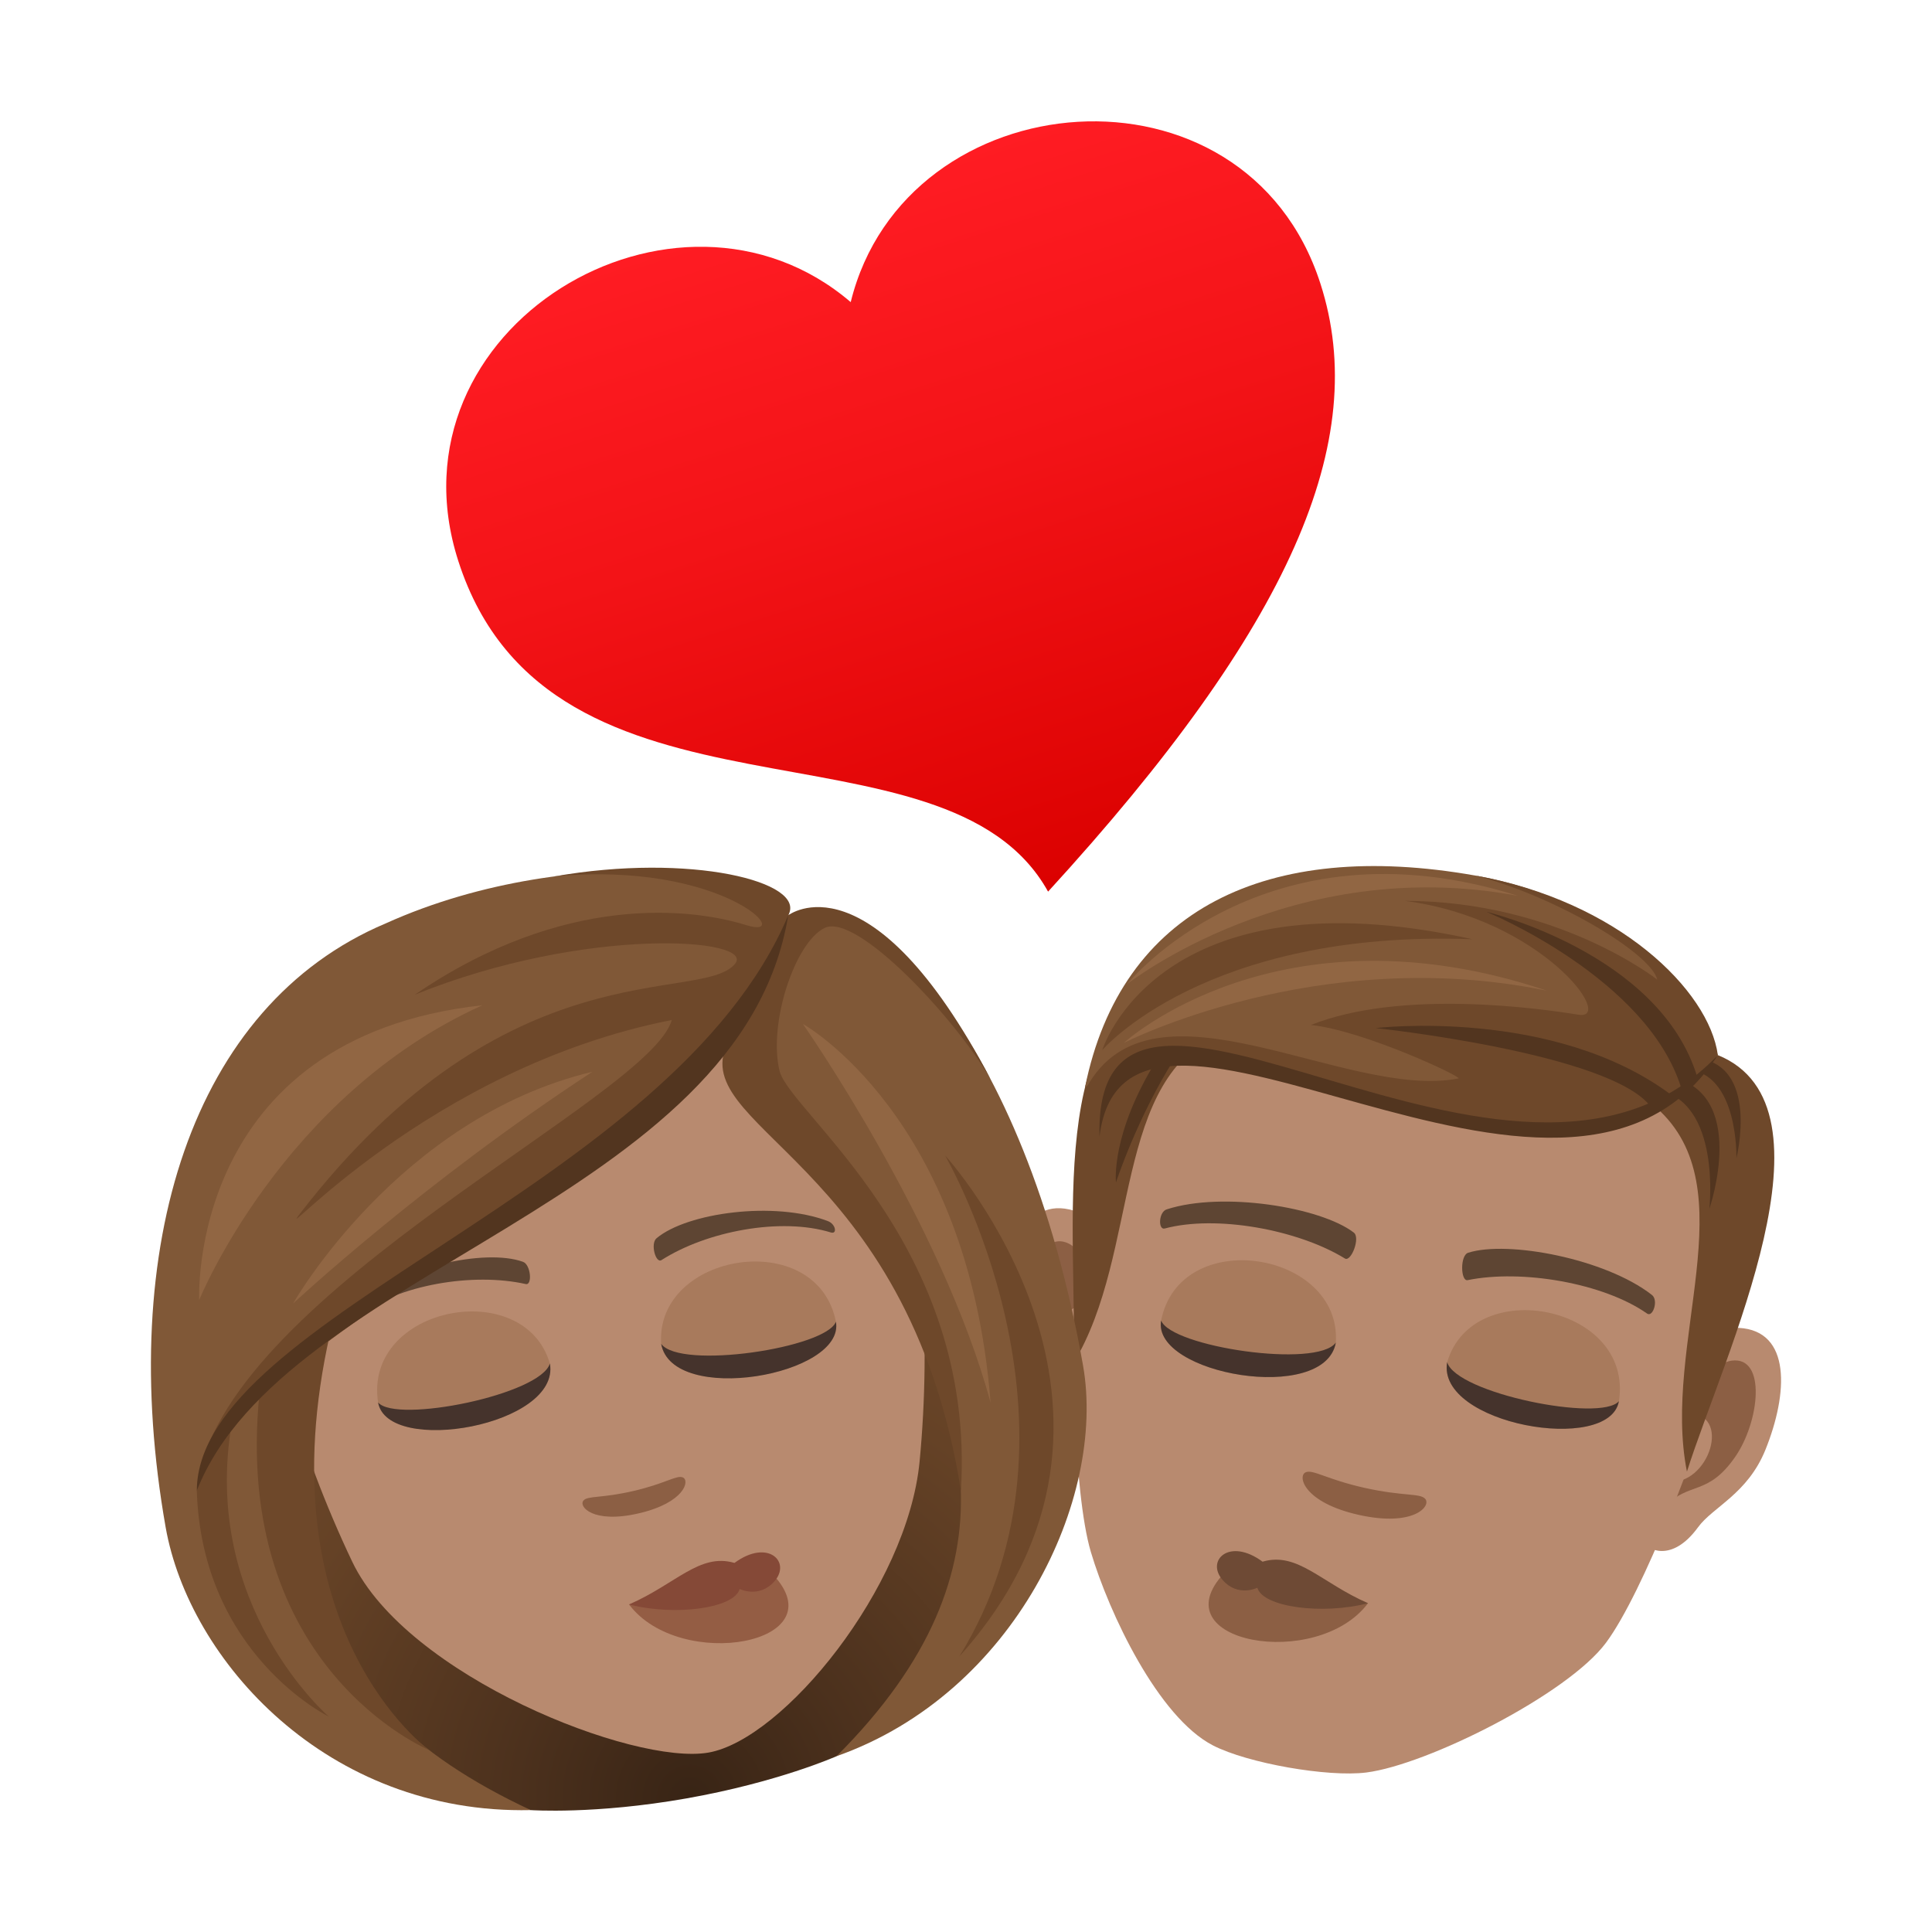 <svg xmlns="http://www.w3.org/2000/svg" xml:space="preserve" viewBox="0 0 64 64"><linearGradient id="a" x1="-22.893" x2="-22.893" y1="-518.508" y2="-527.274" gradientTransform="matrix(-2.766 .889 .847 2.635 410.433 1416.088)" gradientUnits="userSpaceOnUse"><stop offset="0" style="stop-color:#db0100"/><stop offset=".584" style="stop-color:#f31317"/><stop offset="1" style="stop-color:#ff1c23"/></linearGradient><path fill="url(#a)" d="M28.181 10.008c1.811-7.38 13.074-8.346 15.561-.609 1.67 5.19-.961 11.332-9.023 20.137-3.408-6.134-16.494-1.49-19.537-10.952-2.489-7.737 7.228-13.516 12.999-8.576z"/><path fill="#B88A6F" d="M57.604 43.988c-1.742-.095-3.98 5.394-3.172 7.09.114.236.933.728 1.819-.487.491-.673 1.64-1.104 2.231-2.565.756-1.872.856-3.944-.878-4.038zm-22.038-3.885c1.67.507 1.895 6.43.556 7.748-.188.183-1.125.365-1.544-1.08-.23-.8-1.164-1.598-1.218-3.173-.072-2.02.544-4.001 2.206-3.495z"/><path fill="#8C5F44" d="M57.365 45.073c-.47.062-1.076.654-1.537 1.734 1.614-.06.769 2.461-.592 2.27-.033.263-.063.534-.08.821.817-.83 1.413-.334 2.316-1.625.815-1.163 1.056-3.351-.107-3.2zM36.27 43.355c-.066-1.171-.431-1.933-.852-2.152-1.04-.539-1.564 1.599-1.196 2.97.408 1.521 1.137 1.259 1.623 2.319.081-.276.147-.541.203-.8-1.326-.299-1.259-2.924.222-2.337z"/><path fill="#B88A6F" d="M48.519 31.071c-7.391-1.303-11.937 3.656-12.861 11.502-.187 1.579-.114 6.847.478 8.838.607 2.036 2.232 5.473 4.046 6.409 1.147.59 3.804 1.058 5.082.896 2.026-.259 6.669-2.591 7.936-4.297 1.24-1.667 3.107-6.593 3.471-8.142 1.817-7.687-.759-13.902-8.152-15.206z"/><path fill="#5E4533" d="M54.716 42.892c-1.532-1.194-4.759-1.808-6.075-1.395-.28.074-.258.951-.027.91 1.796-.368 4.507.095 5.95 1.108.193.131.386-.454.152-.623zM38.655 40.06c1.848-.598 5.089-.071 6.186.767.237.165-.083.982-.286.864-1.565-.961-4.268-1.452-5.972-.995-.225.058-.206-.557.072-.636z"/><path fill="#6E482A" d="m56.907 34.952-2.041 1.739c3.037 2.689.17 7.81 1.016 12.058 1.226-3.872 5.214-12.089 1.025-13.797zm-17.842-2.107 1.5 1.326c-3.774 1.488-2.763 7.293-5.011 10.995.173-4.059-1.009-12.15 3.511-12.321z"/><path fill="#52351F" d="M54.867 36.098c2.165.373 1.757 3.946 1.757 3.946s1.359-3.911-1.389-4.395l-.368.449zm-15.968-1.015c-1.241 1.965-1.931 4.087-1.931 4.087s-.189-1.605 1.378-4.106l.553.019z"/><path fill="#52351F" d="M55.874 35.425c1.722.122 1.647 2.941 1.647 2.941s.796-3.157-1.39-3.32l-.257.379z"/><path fill="#805837" d="M56.906 34.952S55.16 30.113 48.849 29c-6.851-1.208-11.712 1.101-12.907 7.02 4.926-3.397 14.846 4.985 20.964-1.068z"/><path fill="#6E482A" d="M56.906 34.952c-.289-2.143-3.308-5.114-8.057-5.952 2.599.65 5.839 2.565 6.05 3.452 0 0-3.294-2.604-8.359-2.609 4.541.589 7.009 3.977 5.741 3.77-1.236-.202-5.842-.856-8.855.34 1.769.19 5.054 1.739 4.886 1.772-3.717.733-10.136-3.701-12.321.303 6.209-3.669 15.186 5.587 20.915-1.076z"/><path fill="#52351F" d="M56.906 34.952c-5.101 7.877-19.604-4.495-20.484 2.699-.21-8.47 13.743 4.391 20.484-2.699z"/><path fill="#52351F" d="M55.696 36.053c-1.12-3.661-6.456-5.848-6.456-5.848s5.743 1.355 6.986 5.478l-.53.37zm-1.014.606c-1.331-1.774-9.111-2.603-9.111-2.603s5.902-.702 9.805 2.223l-.694.38z"/><path fill="#6E482A" d="M36.514 34.785s1.832-5.982 12.262-3.672c-8.853-.326-12.262 3.672-12.262 3.672z"/><path fill="#916643" d="M37.226 34.549s5.125-4.715 14.025-1.729c-7.589-1.568-14.025 1.729-14.025 1.729zm.107-1.945s5.478-4.335 12.957-2.927c-8.457-2.678-12.957 2.927-12.957 2.927z"/><path fill="#8C5F44" d="M47.21 49.649c-.174-.191-.717-.076-1.994-.359-1.275-.285-1.715-.619-1.961-.52-.287.121-.066 1.006 1.762 1.414 1.83.406 2.406-.303 2.193-.535zm-6.656 2.461c-2.168 2.303 3.072 3.248 4.764.998l-4.764-.998z"/><path fill="#6E4A35" d="M41.824 51.733c1.154-.342 1.939.699 3.494 1.375-1.51.393-3.486.133-3.666-.512 0 0-.645.322-1.15-.256-.567-.642.218-1.422 1.322-.607z"/><path fill="#A87A5C" d="M53.63 46.416c-.312 1.775-6.055.764-5.689-1.293.852-2.916 6.18-1.892 5.689 1.293z"/><path fill="#45332C" d="M53.628 46.416c-.312 1.775-6.053.764-5.689-1.293.295 1.03 5.09 2 5.689 1.293z"/><path fill="#A87A5C" d="M38.464 43.743c-.314 1.777 5.424 2.789 5.787.732.196-3.033-5.158-3.895-5.787-.732z"/><path fill="#45332C" d="M38.464 43.743c-.314 1.777 5.424 2.789 5.787.732-.626.867-5.464.139-5.787-.732z"/><radialGradient id="b" cx="-114.569" cy="66.133" r="19.7" gradientTransform="rotate(-10.003 -83.356 -722.32)" gradientUnits="userSpaceOnUse"><stop offset="0" style="stop-color:#382415"/><stop offset=".294" style="stop-color:#4c311d"/><stop offset=".732" style="stop-color:#654226"/><stop offset="1" style="stop-color:#6e482a"/></radialGradient><path fill="url(#b)" d="M27.714 58.176c9.416-5.838 6.26-17.816 6.26-17.816L5.61 45.361s1.13 12.335 11.974 14.601c0 0 2.116.149 5.154-.387 3.04-.536 4.976-1.399 4.976-1.399z"/><path fill="#B88A6F" d="M17.649 30.705c-7.351 1.296-9.836 7.907-8.036 15.525.364 1.53 1.188 3.686 2.056 5.505 1.803 3.781 9.326 6.758 11.803 6.321 2.476-.437 6.587-5.465 6.99-9.634.194-2.006.231-4.314.049-5.876-.917-7.775-5.511-13.137-12.862-11.841z"/><path fill="#5E4533" d="M27.42 40.449c-1.764-.67-4.65-.282-5.668.567-.217.173-.032.849.161.726 1.498-.958 3.955-1.426 5.61-.915.22.068.164-.282-.103-.378zm-15.621 2.755c1.429-1.233 4.272-1.855 5.522-1.406.263.088.32.787.096.738-1.736-.388-4.202.012-5.584 1.059-.186.138-.251-.21-.034-.391z"/><path fill="#805837" d="M26.11 30.321c.629-1.346-6.927-2.623-13.338.27-6.434 2.718-8.919 10.729-7.285 20 .776 4.403 5.334 9.519 12.096 9.371-8.149-3.799-7.866-9.043-6.909-15.493 4.521-3.803 10.098-5.495 13.438-9.681-.239 1.609 2.78 3.052 4.796 6.466 3.06 5.183 5.121 10.608-1.195 16.922 5.9-2.085 8.94-8.539 8.164-12.943-1.932-10.96-7.216-16.162-9.767-14.912z"/><path fill="#6E482A" d="M26.11 30.321c.637-1.108-3.24-2.084-7.766-1.286 5.632-.541 8.057 2.135 6.375 1.611-1.792-.559-6.026-1.082-10.976 2.304 5.665-2.29 11.321-1.877 10.604-1.02-1.132 1.353-7.528-.66-14.413 8.277-.948 1.231 4.224-4.827 12.319-6.418-.711 2.576-14.494 8.89-15.694 15.192 2.814-6.031 18.322-10.822 19.551-18.66zm5.196 7.953s5.207 8.934.473 16.599c7.287-8.115-.473-16.599-.473-16.599z"/><path fill="#6E482A" d="M10.942 44.139s-1.393.516-2.345 2.002c-.929 9.134 5.616 11.83 5.616 11.83S8.7 54.004 10.942 44.139z"/><path fill="#6E482A" d="M7.677 47.155s-.63.384-1.158 2.223c.169 5.439 4.37 7.484 4.37 7.484s-4.244-3.65-3.212-9.707zm25.137-11.408c-3.978-7.54-6.703-5.426-6.703-5.426s-.968 2.961-1.951 4.114c-1.629 2.92 5.907 3.849 7.672 14.944.504-8.193-5.678-12.521-6.01-13.91-.377-1.574.514-4.253 1.493-4.729 1.06-.515 4.318 2.982 5.499 5.007z"/><path fill="#52351F" d="M6.52 49.379c2.898-7.355 18.038-9.562 19.591-19.058C22.274 39.41 6.539 43.587 6.52 49.379z"/><path fill="#916643" d="M26.595 33.918s4.599 6.566 6.219 12.547c-.74-9.505-6.219-12.547-6.219-12.547zM9.708 43.181s4.299-4.007 9.918-7.678c-6.436 1.537-9.918 7.678-9.918 7.678zm-3.11-.115s2.74-6.766 9.383-9.766c-9.789 1.073-9.383 9.766-9.383 9.766z"/><path fill="#8C5F44" d="M22.617 48.94c-.203-.082-.566.201-1.627.449-1.062.248-1.516.154-1.66.316-.176.195.31.781 1.832.426 1.52-.353 1.699-1.091 1.455-1.191z"/><path fill="#945D44" d="M25.6 52.153c2.17 2.301-3.072 3.246-4.762.996l4.762-.996z"/><path fill="#854937" d="M24.33 51.774c-1.152-.34-1.938.699-3.492 1.375 1.508.393 3.486.133 3.664-.512 0 0 .646.322 1.152-.254.567-.644-.218-1.423-1.324-.609z"/><path fill="#A87A5C" d="M12.525 46.458c.312 1.777 6.053.766 5.689-1.291-.853-2.918-6.179-1.893-5.689 1.291z"/><path fill="#45332C" d="M12.525 46.458c.312 1.777 6.055.766 5.691-1.293-.294 1.031-5.089 2.002-5.691 1.293z"/><path fill="#A87A5C" d="M27.691 43.784c.315 1.777-5.426 2.789-5.789.732-.195-3.033 5.161-3.894 5.789-.732z"/><path fill="#45332C" d="M27.691 43.784c.315 1.777-5.426 2.789-5.789.732.629.868 5.465.139 5.789-.732z"/></svg>
